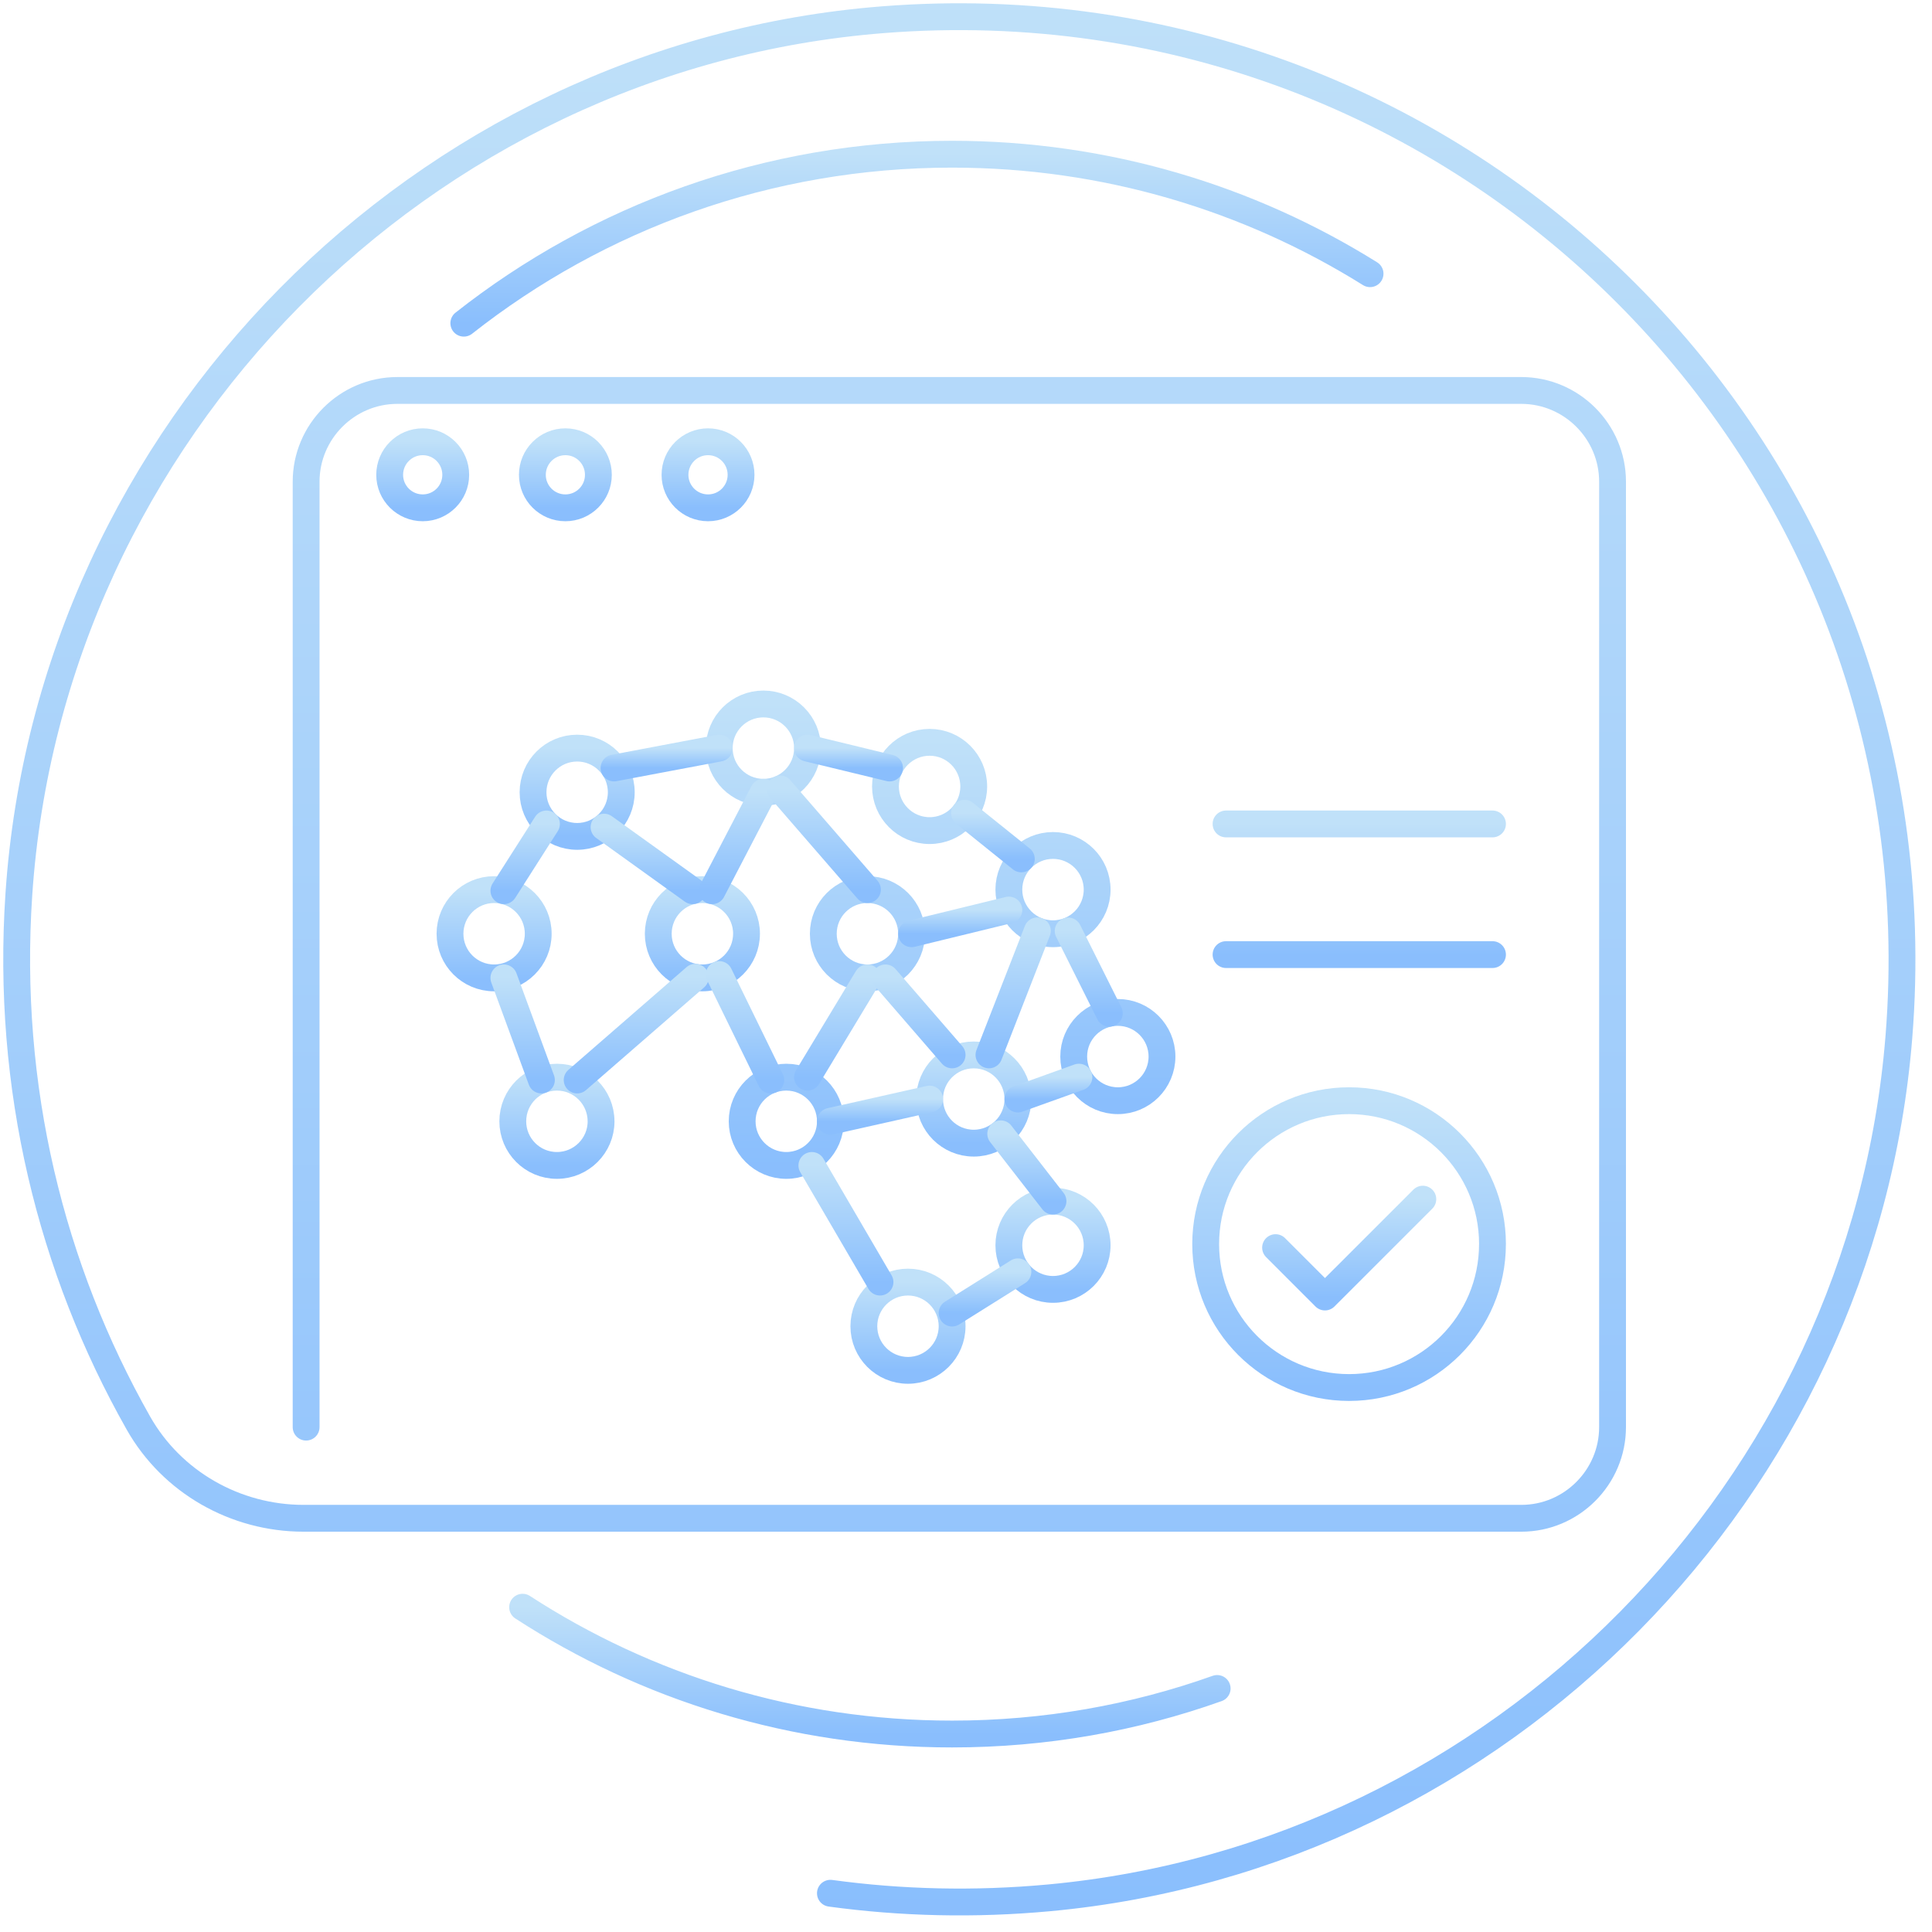 <svg xmlns="http://www.w3.org/2000/svg" width="72" height="72" viewBox="0 0 72 72">
    <defs>
        <linearGradient id="4ugxjkw6ea" x1="50%" x2="50%" y1="0%" y2="100%">
            <stop offset="0%" stop-color="#81C3F3"/>
            <stop offset="100%" stop-color="#157EFB"/>
        </linearGradient>
        <linearGradient id="993jh5wuub" x1="50%" x2="50%" y1="0%" y2="100%">
            <stop offset="0%" stop-color="#81C3F3"/>
            <stop offset="100%" stop-color="#157EFB"/>
        </linearGradient>
        <linearGradient id="zv10nl2y9c" x1="50%" x2="50%" y1="0%" y2="100%">
            <stop offset="0%" stop-color="#81C3F3"/>
            <stop offset="100%" stop-color="#157EFB"/>
        </linearGradient>
        <linearGradient id="bui3m4sd0d" x1="50%" x2="50%" y1="0%" y2="100%">
            <stop offset="0%" stop-color="#81C3F3"/>
            <stop offset="100%" stop-color="#157EFB"/>
        </linearGradient>
        <linearGradient id="8eug6w9c0e" x1="50%" x2="50%" y1="0%" y2="100%">
            <stop offset="0%" stop-color="#81C3F3"/>
            <stop offset="100%" stop-color="#157EFB"/>
        </linearGradient>
        <linearGradient id="1fpgntfvuf" x1="50%" x2="50%" y1="0%" y2="100%">
            <stop offset="0%" stop-color="#81C3F3"/>
            <stop offset="100%" stop-color="#157EFB"/>
        </linearGradient>
        <linearGradient id="ibqian9yzg" x1="50%" x2="50%" y1="0%" y2="100%">
            <stop offset="0%" stop-color="#81C3F3"/>
            <stop offset="100%" stop-color="#157EFB"/>
        </linearGradient>
        <linearGradient id="swjvgj090h" x1="50%" x2="50%" y1="0%" y2="100%">
            <stop offset="0%" stop-color="#81C3F3"/>
            <stop offset="100%" stop-color="#157EFB"/>
        </linearGradient>
        <linearGradient id="8nu8wxsc5i" x1="50%" x2="50%" y1="0%" y2="100%">
            <stop offset="0%" stop-color="#81C3F3"/>
            <stop offset="100%" stop-color="#157EFB"/>
        </linearGradient>
        <linearGradient id="mtt24fnj7j" x1="50%" x2="50%" y1="0%" y2="100%">
            <stop offset="0%" stop-color="#81C3F3"/>
            <stop offset="100%" stop-color="#157EFB"/>
        </linearGradient>
        <linearGradient id="j8s9hc92xk" x1="50%" x2="50%" y1="0%" y2="100%">
            <stop offset="0%" stop-color="#81C3F3"/>
            <stop offset="100%" stop-color="#157EFB"/>
        </linearGradient>
        <linearGradient id="mln8fps4fl" x1="50%" x2="50%" y1="0%" y2="100%">
            <stop offset="0%" stop-color="#81C3F3"/>
            <stop offset="100%" stop-color="#157EFB"/>
        </linearGradient>
        <linearGradient id="5lauuz5zkm" x1="50%" x2="50%" y1="0%" y2="100%">
            <stop offset="0%" stop-color="#81C3F3"/>
            <stop offset="100%" stop-color="#157EFB"/>
        </linearGradient>
        <linearGradient id="pm667aqp5n" x1="50%" x2="50%" y1="0%" y2="100%">
            <stop offset="0%" stop-color="#81C3F3"/>
            <stop offset="100%" stop-color="#157EFB"/>
        </linearGradient>
        <linearGradient id="xjj6s95pbo" x1="50%" x2="50%" y1="0%" y2="100%">
            <stop offset="0%" stop-color="#81C3F3"/>
            <stop offset="100%" stop-color="#157EFB"/>
        </linearGradient>
        <linearGradient id="yuuvsqs7vp" x1="50%" x2="50%" y1="0%" y2="100%">
            <stop offset="0%" stop-color="#81C3F3"/>
            <stop offset="100%" stop-color="#157EFB"/>
        </linearGradient>
        <linearGradient id="5tdaa0iujq" x1="50%" x2="50%" y1="0%" y2="100%">
            <stop offset="0%" stop-color="#81C3F3"/>
            <stop offset="100%" stop-color="#157EFB"/>
        </linearGradient>
        <linearGradient id="voc5ba769r" x1="50%" x2="50%" y1="0%" y2="100%">
            <stop offset="0%" stop-color="#81C3F3"/>
            <stop offset="100%" stop-color="#157EFB"/>
        </linearGradient>
        <linearGradient id="q0ta96qpos" x1="50%" x2="50%" y1="0%" y2="100%">
            <stop offset="0%" stop-color="#81C3F3"/>
            <stop offset="100%" stop-color="#157EFB"/>
        </linearGradient>
        <linearGradient id="t39uchm39t" x1="50%" x2="50%" y1="0%" y2="100%">
            <stop offset="0%" stop-color="#81C3F3"/>
            <stop offset="100%" stop-color="#157EFB"/>
        </linearGradient>
        <linearGradient id="t01q9cudmu" x1="50%" x2="50%" y1="0%" y2="100%">
            <stop offset="0%" stop-color="#81C3F3"/>
            <stop offset="100%" stop-color="#157EFB"/>
        </linearGradient>
        <linearGradient id="jnn8w7ff7v" x1="50%" x2="50%" y1="0%" y2="100%">
            <stop offset="0%" stop-color="#81C3F3"/>
            <stop offset="100%" stop-color="#157EFB"/>
        </linearGradient>
        <linearGradient id="eh3p4yylkw" x1="50%" x2="50%" y1="0%" y2="100%">
            <stop offset="0%" stop-color="#81C3F3"/>
            <stop offset="100%" stop-color="#157EFB"/>
        </linearGradient>
        <linearGradient id="kotptx06vx" x1="50%" x2="50%" y1="0%" y2="100%">
            <stop offset="0%" stop-color="#81C3F3"/>
            <stop offset="100%" stop-color="#157EFB"/>
        </linearGradient>
        <linearGradient id="54tjbjt6ey" x1="50%" x2="50%" y1="0%" y2="100%">
            <stop offset="0%" stop-color="#81C3F3"/>
            <stop offset="100%" stop-color="#157EFB"/>
        </linearGradient>
        <linearGradient id="uh6va55jnz" x1="50%" x2="50%" y1="0%" y2="100%">
            <stop offset="0%" stop-color="#81C3F3"/>
            <stop offset="100%" stop-color="#157EFB"/>
        </linearGradient>
        <linearGradient id="cmsxj1mt8A" x1="50%" x2="50%" y1="0%" y2="100%">
            <stop offset="0%" stop-color="#81C3F3"/>
            <stop offset="100%" stop-color="#157EFB"/>
        </linearGradient>
        <linearGradient id="ysyw6z0vzB" x1="50%" x2="50%" y1="0%" y2="100%">
            <stop offset="0%" stop-color="#81C3F3"/>
            <stop offset="100%" stop-color="#157EFB"/>
        </linearGradient>
        <linearGradient id="e505s921aC" x1="50%" x2="50%" y1="0%" y2="100%">
            <stop offset="0%" stop-color="#81C3F3"/>
            <stop offset="100%" stop-color="#157EFB"/>
        </linearGradient>
        <linearGradient id="mc764qiczD" x1="50%" x2="50%" y1="0%" y2="100%">
            <stop offset="0%" stop-color="#81C3F3"/>
            <stop offset="100%" stop-color="#157EFB"/>
        </linearGradient>
        <linearGradient id="uoynzb2wxE" x1="50%" x2="50%" y1="0%" y2="100%">
            <stop offset="0%" stop-color="#81C3F3"/>
            <stop offset="100%" stop-color="#157EFB"/>
        </linearGradient>
        <linearGradient id="zyhqjjolwF" x1="50%" x2="50%" y1="0%" y2="100%">
            <stop offset="0%" stop-color="#81C3F3"/>
            <stop offset="100%" stop-color="#157EFB"/>
        </linearGradient>
        <linearGradient id="c0qkmt35fG" x1="50%" x2="50%" y1="0%" y2="100%">
            <stop offset="0%" stop-color="#81C3F3"/>
            <stop offset="100%" stop-color="#157EFB"/>
        </linearGradient>
        <linearGradient id="n42lh3edwH" x1="50%" x2="50%" y1="0%" y2="100%">
            <stop offset="0%" stop-color="#81C3F3"/>
            <stop offset="100%" stop-color="#157EFB"/>
        </linearGradient>
        <linearGradient id="w3l4nsw4rI" x1="50%" x2="50%" y1="0%" y2="100%">
            <stop offset="0%" stop-color="#81C3F3"/>
            <stop offset="100%" stop-color="#157EFB"/>
        </linearGradient>
    </defs>
    <g fill="none" fill-rule="evenodd" stroke-linecap="round" stroke-linejoin="round" opacity=".5">
        <g>
            <g>
                <g>
                    <g>
                        <path stroke="url(#4ugxjkw6ea)" d="M30.947 70.556c2.638.36 5.37.429 8.16.17 16.812-1.559 30.31-15.25 31.659-32.08C72.5 16.98 54.56-.973 32.9.735 15.71 2.089 1.85 16.133.702 33.34c-.48 7.181 1.2 13.94 4.454 19.69 1.25 2.209 3.619 3.552 6.159 3.552h45.381c1.87 0 3.399-1.528 3.399-3.398V17.95c0-1.87-1.53-3.399-3.4-3.399H14.808c-1.87 0-3.4 1.53-3.4 3.4v35.234" transform="translate(-769 -1837) translate(391 1474) translate(378 363)"/>
                        <path stroke="url(#993jh5wuub)" d="M60.095 20.834L11.407 20.834" transform="translate(-769 -1837) translate(391 1474) translate(378 363)"/>
                        <path stroke="url(#zv10nl2y9c)" d="M22.4 41.788c0 .907-.738 1.644-1.646 1.644-.91 0-1.644-.737-1.644-1.644 0-.91.735-1.645 1.644-1.645.908 0 1.645.736 1.645 1.645z" transform="translate(-769 -1837) translate(391 1474) translate(378 363)"/>
                        <path stroke="url(#bui3m4sd0d)" d="M20.058 34.798c0 .909-.736 1.645-1.644 1.645-.91 0-1.644-.736-1.644-1.645s.735-1.645 1.644-1.645c.908 0 1.644.736 1.644 1.645z" transform="translate(-769 -1837) translate(391 1474) translate(378 363)"/>
                        <path stroke="url(#zv10nl2y9c)" d="M27.82 34.798c0 .909-.737 1.645-1.644 1.645-.91 0-1.645-.736-1.645-1.645s.735-1.645 1.645-1.645c.907 0 1.645.736 1.645 1.645z" transform="translate(-769 -1837) translate(391 1474) translate(378 363)"/>
                        <path stroke="url(#bui3m4sd0d)" d="M23.153 29.525c0 .908-.736 1.645-1.643 1.645-.91 0-1.645-.737-1.645-1.645s.735-1.645 1.645-1.645c.907 0 1.643.737 1.643 1.645z" transform="translate(-769 -1837) translate(391 1474) translate(378 363)"/>
                        <path stroke="url(#zv10nl2y9c)" d="M30.094 27.88c0 .908-.738 1.645-1.645 1.645-.91 0-1.645-.737-1.645-1.645s.735-1.645 1.645-1.645c.907 0 1.645.737 1.645 1.645zM33.972 34.798c0 .909-.738 1.645-1.645 1.645-.91 0-1.645-.736-1.645-1.645s.735-1.645 1.645-1.645c.907 0 1.645.736 1.645 1.645zM30.947 41.788c0 .907-.737 1.644-1.645 1.644s-1.644-.737-1.644-1.644c0-.91.736-1.645 1.644-1.645.908 0 1.645.736 1.645 1.645z" transform="translate(-769 -1837) translate(391 1474) translate(378 363)"/>
                        <path stroke="url(#8eug6w9c0e)" d="M35.482 49.425c0 .907-.737 1.644-1.644 1.644-.91 0-1.645-.737-1.645-1.644 0-.909.736-1.645 1.645-1.645.907 0 1.644.736 1.644 1.645z" transform="translate(-769 -1837) translate(391 1474) translate(378 363)"/>
                        <path stroke="url(#zv10nl2y9c)" d="M40.887 46.408c0 .908-.736 1.644-1.645 1.644s-1.645-.736-1.645-1.644c0-.908.736-1.645 1.645-1.645s1.645.737 1.645 1.645z" transform="translate(-769 -1837) translate(391 1474) translate(378 363)"/>
                        <path stroke="url(#8eug6w9c0e)" d="M37.934 40.958c0 .908-.738 1.644-1.645 1.644-.91 0-1.645-.736-1.645-1.644 0-.908.735-1.644 1.645-1.644.907 0 1.645.736 1.645 1.644z" transform="translate(-769 -1837) translate(391 1474) translate(378 363)"/>
                        <path stroke="url(#zv10nl2y9c)" d="M43.304 39.375c0 .909-.737 1.645-1.645 1.645-.91 0-1.645-.736-1.645-1.645 0-.907.735-1.645 1.645-1.645.908 0 1.645.738 1.645 1.645zM40.887 33.153c0 .909-.736 1.645-1.645 1.645s-1.645-.736-1.645-1.645.736-1.645 1.645-1.645 1.645.736 1.645 1.645zM36.288 29.309c0 .907-.737 1.645-1.644 1.645-.91 0-1.645-.738-1.645-1.645 0-.909.735-1.645 1.645-1.645.907 0 1.644.736 1.644 1.645z" transform="translate(-769 -1837) translate(391 1474) translate(378 363)"/>
                        <path stroke="url(#1fpgntfvuf)" d="M20.365 30.706L18.779 33.194" transform="translate(-769 -1837) translate(391 1474) translate(378 363)"/>
                        <path stroke="url(#ibqian9yzg)" d="M18.778 36.443L20.177 40.249" transform="translate(-769 -1837) translate(391 1474) translate(378 363)"/>
                        <path stroke="url(#swjvgj090h)" d="M20.058 34.798L24.531 34.798" transform="translate(-769 -1837) translate(391 1474) translate(378 363)"/>
                        <path stroke="url(#8nu8wxsc5i)" d="M22.511 30.824L25.812 33.195" transform="translate(-769 -1837) translate(391 1474) translate(378 363)"/>
                        <path stroke="url(#mtt24fnj7j)" d="M26.804 27.88L22.883 28.621" transform="translate(-769 -1837) translate(391 1474) translate(378 363)"/>
                        <path stroke="url(#j8s9hc92xk)" d="M28.449 29.525L26.539 33.195" transform="translate(-769 -1837) translate(391 1474) translate(378 363)"/>
                        <path stroke="url(#mln8fps4fl)" d="M29.074 29.401L32.327 33.153" transform="translate(-769 -1837) translate(391 1474) translate(378 363)"/>
                        <path stroke="url(#5lauuz5zkm)" d="M30.094 27.88L33.151 28.621" transform="translate(-769 -1837) translate(391 1474) translate(378 363)"/>
                        <path stroke="url(#pm667aqp5n)" d="M35.944 30.307L38.062 32.009" transform="translate(-769 -1837) translate(391 1474) translate(378 363)"/>
                        <path stroke="url(#xjj6s95pbo)" d="M37.597 33.914L33.972 34.798" transform="translate(-769 -1837) translate(391 1474) translate(378 363)"/>
                        <path stroke="url(#yuuvsqs7vp)" d="M30.682 34.798L27.82 34.798" transform="translate(-769 -1837) translate(391 1474) translate(378 363)"/>
                        <path stroke="url(#5tdaa0iujq)" d="M25.913 36.42L21.509 40.249" transform="translate(-769 -1837) translate(391 1474) translate(378 363)"/>
                        <path stroke="url(#voc5ba769r)" d="M26.804 36.318L28.725 40.25" transform="translate(-769 -1837) translate(391 1474) translate(378 363)"/>
                        <path stroke="url(#q0ta96qpos)" d="M22.399 41.788L27.657 41.788" transform="translate(-769 -1837) translate(391 1474) translate(378 363)"/>
                        <path stroke="url(#t39uchm39t)" d="M30.094 40.142L32.327 36.443" transform="translate(-769 -1837) translate(391 1474) translate(378 363)"/>
                        <path stroke="url(#t01q9cudmu)" d="M38.66 34.689L36.856 39.313" transform="translate(-769 -1837) translate(391 1474) translate(378 363)"/>
                        <path stroke="url(#jnn8w7ff7v)" d="M39.808 34.695L41.341 37.761" transform="translate(-769 -1837) translate(391 1474) translate(378 363)"/>
                        <path stroke="url(#eh3p4yylkw)" d="M40.208 40.142L37.934 40.958" transform="translate(-769 -1837) translate(391 1474) translate(378 363)"/>
                        <path stroke="url(#kotptx06vx)" d="M34.643 40.958L30.947 41.788" transform="translate(-769 -1837) translate(391 1474) translate(378 363)"/>
                        <path stroke="url(#54tjbjt6ey)" d="M32.998 36.443L35.482 39.313" transform="translate(-769 -1837) translate(391 1474) translate(378 363)"/>
                        <path stroke="url(#uh6va55jnz)" d="M39.242 44.763L37.294 42.254" transform="translate(-769 -1837) translate(391 1474) translate(378 363)"/>
                        <path stroke="url(#cmsxj1mt8A)" d="M30.256 43.433L32.795 47.78" transform="translate(-769 -1837) translate(391 1474) translate(378 363)"/>
                        <path stroke="url(#ysyw6z0vzB)" d="M35.482 48.934L37.934 47.397" transform="translate(-769 -1837) translate(391 1474) translate(378 363)"/>
                        <path stroke="url(#zv10nl2y9c)" d="M16.984 17.695c0 .679-.551 1.23-1.23 1.23-.68 0-1.232-.551-1.232-1.23 0-.68.552-1.232 1.232-1.232.679 0 1.23.551 1.23 1.232z" transform="translate(-769 -1837) translate(391 1474) translate(378 363)"/>
                        <path stroke="url(#e505s921aC)" d="M22.3 17.695c0 .679-.55 1.23-1.23 1.23-.68 0-1.23-.551-1.23-1.23 0-.68.55-1.232 1.23-1.232.68 0 1.23.551 1.23 1.232z" transform="translate(-769 -1837) translate(391 1474) translate(378 363)"/>
                        <path stroke="url(#zv10nl2y9c)" d="M27.617 17.695c0 .679-.551 1.23-1.23 1.23-.68 0-1.232-.551-1.232-1.23 0-.68.552-1.232 1.232-1.232.679 0 1.23.551 1.23 1.232z" transform="translate(-769 -1837) translate(391 1474) translate(378 363)"/>
                        <path stroke="url(#mc764qiczD)" d="M40.237 25.836L55.621 25.836" transform="translate(-769 -1837) translate(391 1474) translate(378 363)"/>
                        <path stroke="url(#uoynzb2wxE)" d="M45.691 30.706L55.621 30.706M45.691 35.575L55.621 35.575" transform="translate(-769 -1837) translate(391 1474) translate(378 363)"/>
                        <path stroke="url(#zyhqjjolwF)" d="M55.62 46.364c0 2.952-2.393 5.345-5.343 5.345-2.952 0-5.345-2.393-5.345-5.345 0-2.95 2.393-5.344 5.345-5.344 2.95 0 5.344 2.393 5.344 5.344z" transform="translate(-769 -1837) translate(391 1474) translate(378 363)"/>
                        <path stroke="url(#c0qkmt35fG)" d="M47.537 46.495L49.377 48.336 53.025 44.689" transform="translate(-769 -1837) translate(391 1474) translate(378 363)"/>
                        <path stroke="url(#n42lh3edwH)" d="M17.285 12.044C22.292 8.1 28.612 5.747 35.482 5.747c5.72 0 11.058 1.632 15.576 4.453" transform="translate(-769 -1837) translate(391 1474) translate(378 363)"/>
                        <path stroke="url(#w3l4nsw4rI)" d="M45.36 62.924c-3.087 1.1-6.413 1.698-9.878 1.698-5.902 0-11.398-1.737-16.006-4.726" transform="translate(-769 -1837) translate(391 1474) translate(378 363)"/>
                    </g>
                </g>
            </g>
        </g>
    </g>
</svg>
